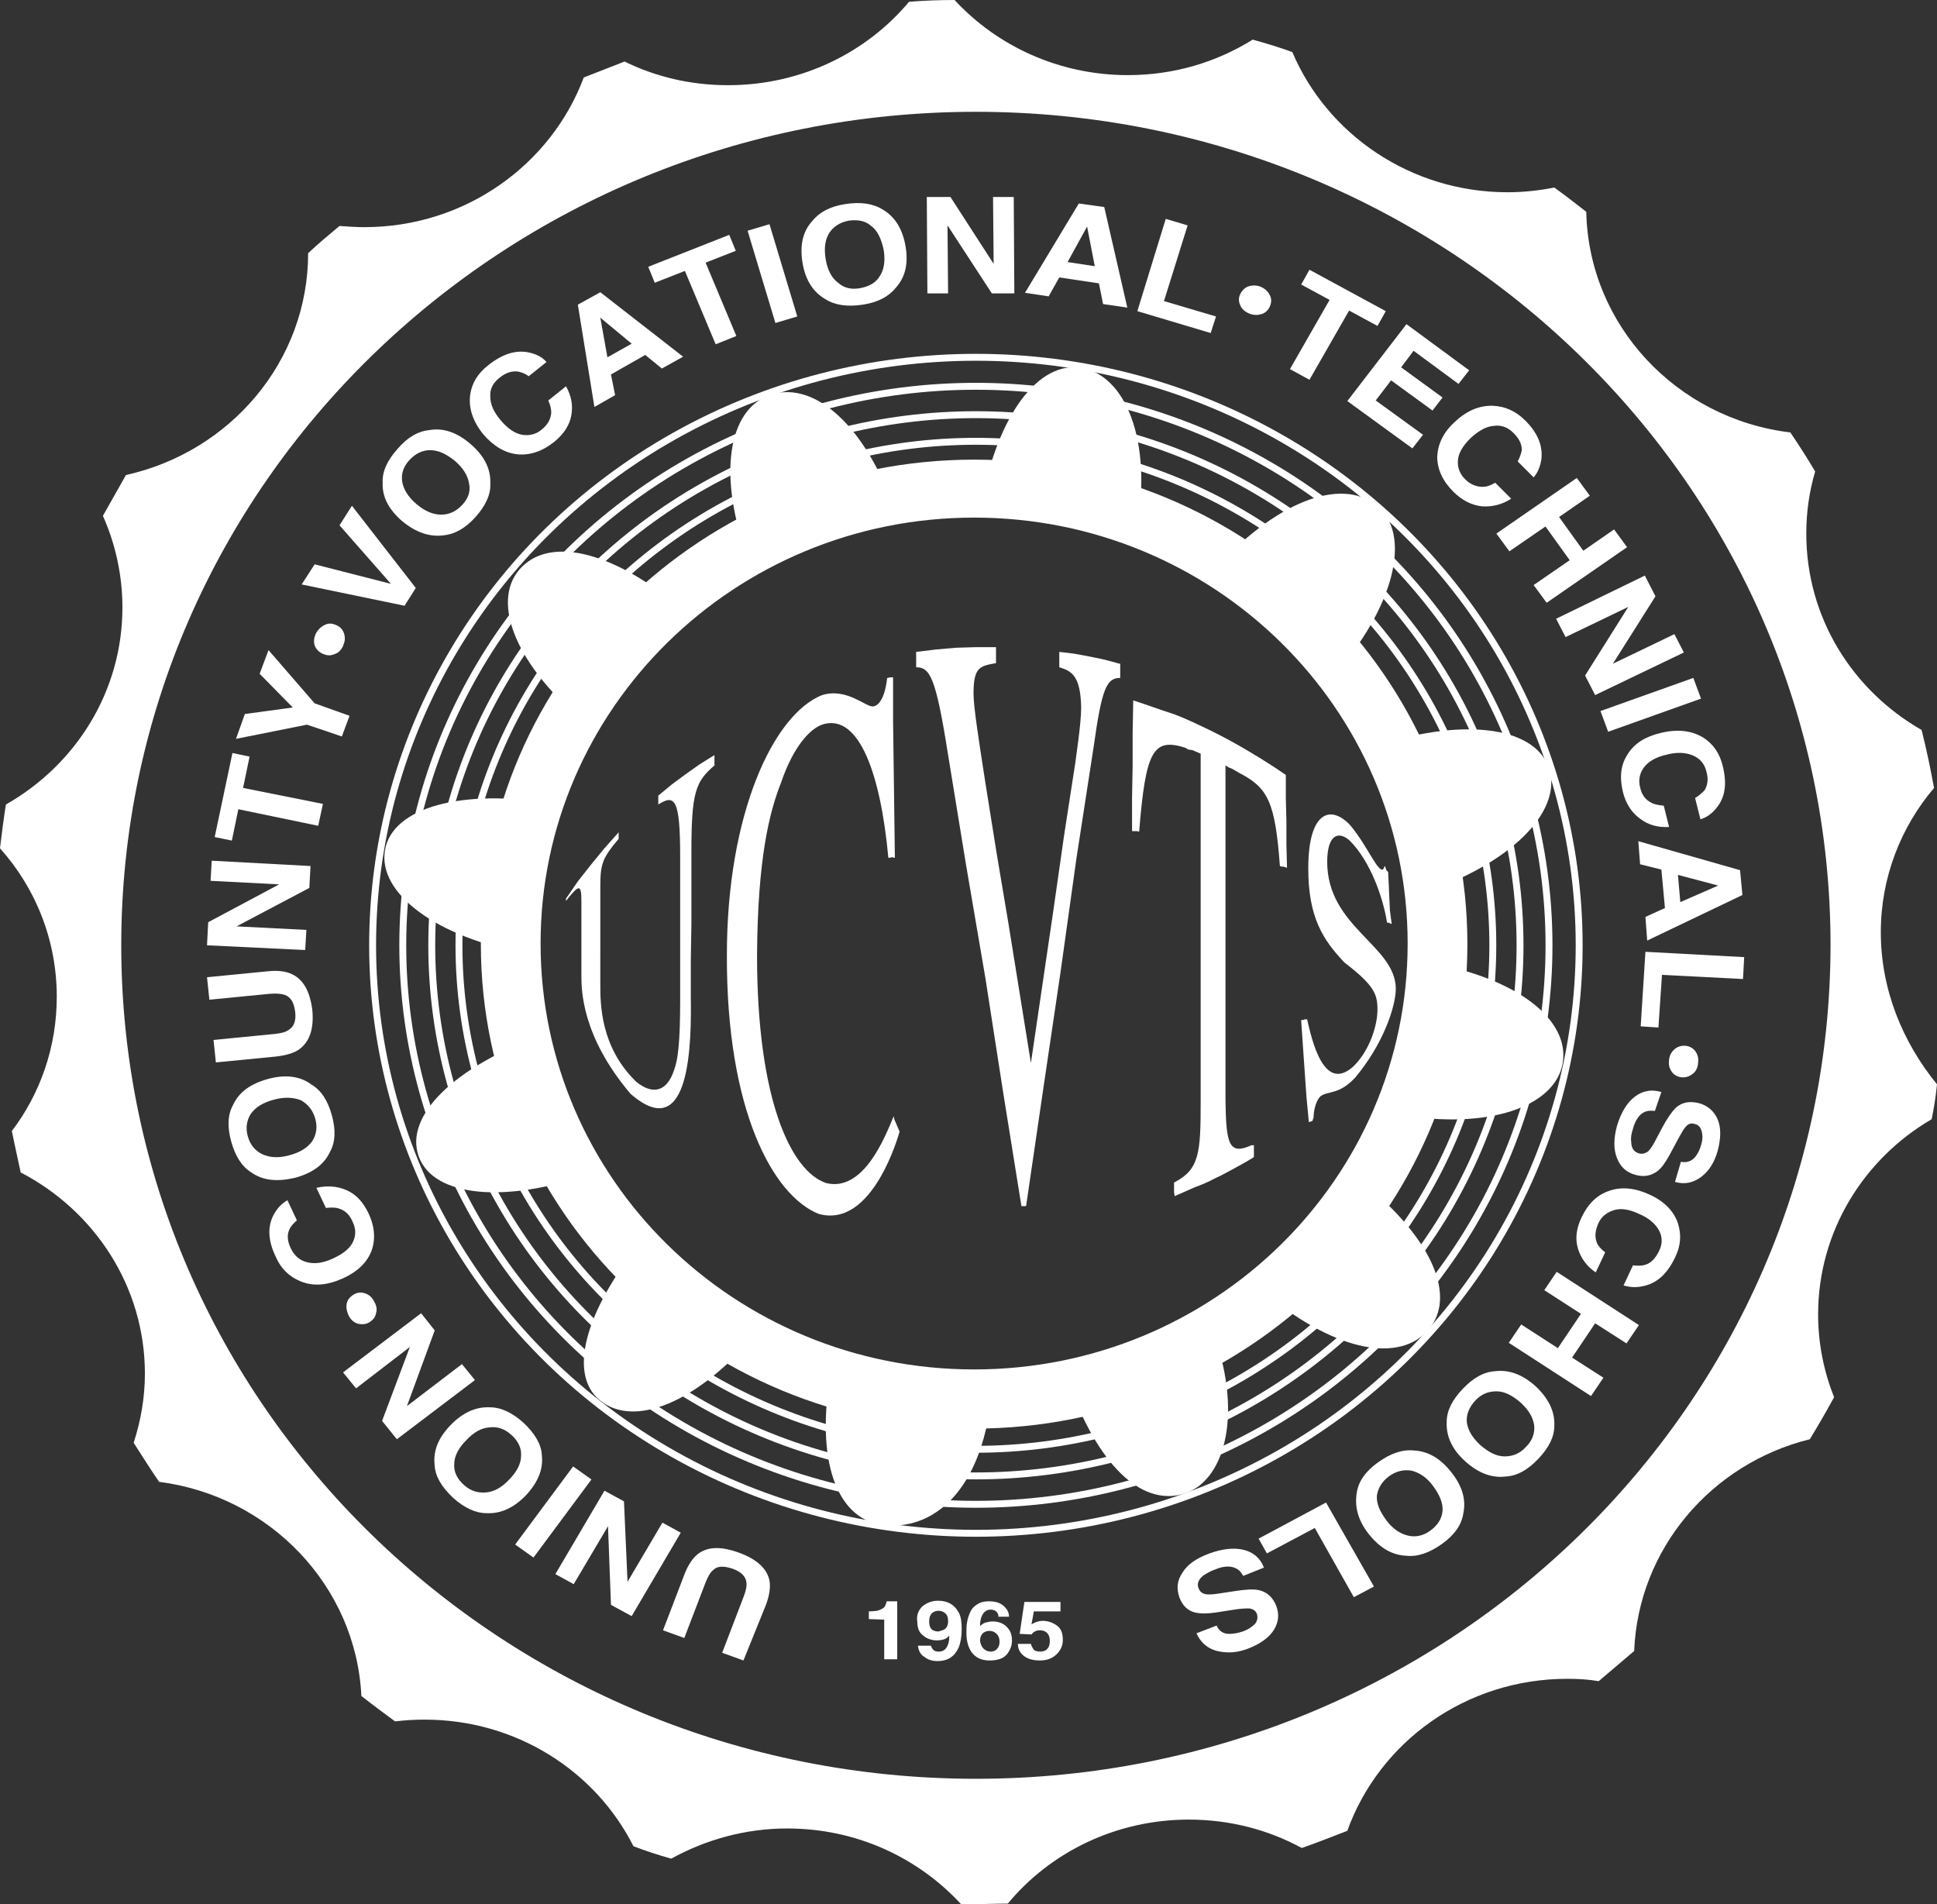 <?xml version="1.0" encoding="utf-8"?>
<!-- Generator: Adobe Illustrator 16.0.0, SVG Export Plug-In . SVG Version: 6.00 Build 0)  -->
<!DOCTYPE svg PUBLIC "-//W3C//DTD SVG 1.1//EN" "http://www.w3.org/Graphics/SVG/1.1/DTD/svg11.dtd">
<svg version="1.1" id="Layer_1" xmlns="http://www.w3.org/2000/svg" xmlns:xlink="http://www.w3.org/1999/xlink" x="0px" y="0px"
	 width="612px" height="601.535px" viewBox="0 95.232 612 601.535" enable-background="new 0 95.232 612 601.535"
	 xml:space="preserve">
<rect x="0" y="95.232" width="612" height="601.535" fill="#333333" stroke="none"/>
<path fill="#FFFFFF" d="M234.896,619.777l-6.728-2.43l6.728-17.565c0.748-1.869,1.121-3.551,0.934-4.672
	c-0.187-1.869-1.682-3.363-4.298-4.298c-2.803-0.935-4.858-0.935-6.167,0.374c-0.934,0.747-1.682,2.055-2.429,3.924l-6.727,17.565
	l-6.728-2.429l6.728-17.566c1.121-2.989,2.616-5.232,4.298-6.54c3.177-2.43,7.475-2.43,13.081-0.374
	c5.606,2.056,8.783,5.046,9.53,8.783c0.374,2.056,0,4.672-1.121,7.662L234.896,619.777z"/>
<path fill="#FFFFFF" d="M199.578,605.762l-6.541-3.551l-0.935-24.854l-10.838,18.313l-5.793-3.177l15.51-26.349l6.167,3.363
	l1.122,25.415l11.025-18.688l5.793,3.177L199.578,605.762z"/>
<path fill="#FFFFFF" d="M181.077,558.483l5.793,4.111l-18.313,24.667l-5.793-4.111L181.077,558.483z"/>
<path fill="#FFFFFF" d="M161.643,548.579c2.056,1.869,3.177,4.111,2.99,6.541c0,2.429-1.308,5.045-3.737,7.475
	c-2.43,2.616-4.859,3.925-7.475,4.111s-4.858-0.561-6.914-2.43c-2.056-1.868-3.177-4.111-2.99-6.54c0-2.43,1.308-5.046,3.738-7.475
	c2.429-2.616,4.858-3.925,7.288-4.111C157.345,545.776,159.587,546.711,161.643,548.579z M142.208,545.59
	c-3.924,4.111-5.419,8.222-4.858,12.707c0.187,3.363,2.243,6.728,5.793,10.091c3.551,3.177,7.101,4.858,10.651,4.858
	c4.485,0.188,8.596-1.682,12.521-5.793c3.737-4.111,5.419-8.222,4.859-12.707c-0.187-3.363-2.243-6.728-5.793-10.091
	c-3.551-3.177-7.101-4.858-10.652-4.858C150.057,539.609,145.946,541.665,142.208,545.59z"/>
<path fill="#FFFFFF" d="M125.39,549.888l-4.672-5.793l8.783-23.358l-17.005,13.08l-4.111-5.045l24.667-18.688l4.298,5.42
	l-8.783,23.919l17.379-13.268l4.111,5.045L125.39,549.888z"/>
<path fill="#FFFFFF" d="M109.506,507.281c0.187-1.309,0.935-2.242,2.056-2.99c1.121-0.747,2.429-0.934,3.551-0.561
	c1.308,0.374,2.242,1.121,2.99,2.43c0.748,1.308,1.121,2.429,0.748,3.737c-0.187,1.308-0.935,2.242-2.056,2.99
	c-1.121,0.747-2.429,0.747-3.551,0.561c-1.308-0.374-2.242-1.121-2.99-2.43C109.693,509.897,109.319,508.589,109.506,507.281z"/>
<path fill="#FFFFFF" d="M94.93,499.993c-3.551-1.495-6.167-3.924-7.849-7.849c-2.429-5.045-2.616-9.53-0.561-13.268
	c1.121-2.056,2.616-3.551,4.298-4.485l2.99,6.354c-1.122,0.934-2.056,2.055-2.43,2.989c-0.748,1.682-0.561,3.737,0.561,5.98
	c1.122,2.242,2.803,3.737,5.232,4.298c2.43,0.561,5.045,0.187,8.223-1.309c3.177-1.495,5.232-3.177,6.167-5.232
	s0.935-4.11-0.187-6.354c-0.934-2.242-2.429-3.55-4.298-4.111c-1.121-0.373-2.429-0.373-4.111-0.187l-2.99-6.354
	c3.364-0.747,6.541-0.561,9.53,0.747c2.99,1.309,5.232,3.738,6.914,7.288c2.056,4.298,2.243,8.409,0.935,11.96
	c-1.495,3.737-4.485,6.54-8.97,8.596C103.339,501.302,99.041,501.675,94.93,499.993z"/>
<path fill="#FFFFFF" d="M99.602,448.604c0.747,2.616,0.374,5.046-0.935,7.102c-1.495,2.056-3.737,3.551-7.288,4.484
	c-3.363,0.935-6.167,0.748-8.596-0.373c-2.243-1.121-3.738-2.99-4.485-5.606c-0.748-2.616-0.374-5.045,0.934-7.101
	c1.495-2.056,3.737-3.551,7.288-4.485c3.364-0.935,6.167-0.747,8.596,0.187C97.359,444.119,98.854,445.987,99.602,448.604z
	 M84.652,436.084c-5.419,1.494-9.157,4.11-11.025,8.222c-1.682,2.99-1.869,6.914-0.561,11.586s3.363,7.849,6.354,9.718
	c3.737,2.616,8.222,2.989,13.828,1.682c5.419-1.495,9.157-4.111,11.025-8.223c1.682-2.989,1.869-6.914,0.561-11.586
	s-3.363-7.849-6.54-9.717C94.743,435.149,90.071,434.589,84.652,436.084z"/>
<path fill="#FFFFFF" d="M189.673,195.582l9.904,8.222l-7.662,4.298L189.673,195.582z M187.805,223.799l6.541-3.737l-1.308-6.54
	l10.838-6.167l5.232,4.298l6.727-3.737l-26.162-20.369l-7.101,3.924L187.805,223.799z"/>
<path fill="#FFFFFF" d="M230.411,169.42l2.056,5.045l-9.531,3.737l9.717,23.172l-6.541,2.616l-9.717-23.172l-9.53,3.737
	l-2.056-5.045L230.411,169.42z"/>
<path fill="#FFFFFF" d="M251.901,195.208l-6.914,2.056l-8.783-29.152l6.914-2.056L251.901,195.208z"/>
<path fill="#FFFFFF" d="M271.896,186.238c-2.803,0.561-5.232,0-7.101-1.682c-2.055-1.495-3.363-4.111-3.924-7.475
	c-0.561-3.364-0.187-6.167,1.122-8.222s3.363-3.364,6.167-3.924c2.803-0.374,5.232,0,7.101,1.682
	c2.056,1.495,3.177,4.111,3.924,7.475c0.561,3.363,0.187,6.167-1.121,8.222C276.755,184.556,274.699,185.678,271.896,186.238z
	 M286.098,172.97c-0.934-5.419-3.363-9.343-7.288-11.586c-2.99-1.869-6.915-2.429-11.773-1.682
	c-4.859,0.748-8.222,2.616-10.465,5.419c-2.99,3.363-3.924,7.662-2.99,13.268c0.934,5.419,3.364,9.157,7.288,11.399
	c2.99,1.869,6.915,2.429,11.773,1.682c4.859-0.748,8.222-2.616,10.465-5.419C286.098,182.688,287.033,178.39,286.098,172.97z"/>
<path fill="#FFFFFF" d="M292.826,157.46h7.475l13.642,21.117l-0.188-21.117h6.541l0.187,30.46h-7.101l-14.016-21.49l0.187,21.49
	h-6.54L292.826,157.46z"/>
<path fill="#FFFFFF" d="M343.468,166.804l2.429,12.521l-8.596-1.309L343.468,166.804z M323.846,187.733l7.476,1.121l3.363-5.98
	l12.521,1.869l1.308,6.541l7.662,1.121l-7.288-31.768l-8.035-1.121L323.846,187.733z"/>
<path fill="#FFFFFF" d="M368.321,164.375l6.914,2.055l-7.475,23.919l16.444,4.859l-1.682,5.232l-23.172-6.914L368.321,164.375z"/>
<path fill="#FFFFFF" d="M401.21,188.48c0.562,1.121,0.562,2.243,0,3.551c-0.561,1.308-1.494,2.056-2.616,2.429
	c-1.308,0.374-2.615,0.374-3.924-0.187c-1.308-0.561-2.43-1.495-2.803-2.616c-0.561-1.121-0.561-2.429,0-3.55
	s1.495-2.056,2.616-2.429c1.308-0.374,2.616-0.374,3.924,0.187C399.716,186.425,400.649,187.359,401.21,188.48z"/>
<path fill="#FFFFFF" d="M437.837,193.526l-2.616,4.671l-8.97-4.858l-12.521,21.864l-6.166-3.364l12.52-21.864l-8.97-4.858
	l2.616-4.672L437.837,193.526z"/>
<path fill="#FFFFFF" d="M534.636,434.589c-0.935,0.747-2.242,1.121-3.551,0.935c-1.308-0.188-2.429-0.935-2.989-1.869
	c-0.748-1.121-0.935-2.242-0.748-3.737c0.188-1.495,0.935-2.616,1.869-3.363c0.934-0.748,2.242-1.122,3.55-0.935
	c1.309,0.187,2.43,0.935,2.99,1.868c0.748,1.121,0.935,2.243,0.748,3.737C536.317,432.72,535.757,433.841,534.636,434.589z"/>
<path fill="#FFFFFF" d="M522.863,446.175c-1.495-0.188-2.616,0-3.364,0.374c-1.495,0.747-2.803,2.429-3.55,5.232
	c-0.562,1.682-0.748,2.989-0.562,4.11c0,2.056,0.935,3.364,2.616,3.737c0.935,0.188,1.869,0,2.804-0.747
	c0.747-0.747,1.682-2.242,2.616-4.111l1.682-3.177c1.682-3.177,3.177-5.232,4.298-6.354c2.056-1.868,4.485-2.242,7.475-1.495
	c2.616,0.748,4.672,2.43,5.793,5.046s1.121,5.979,0,10.091c-0.935,3.363-2.616,6.167-5.045,8.035
	c-2.43,1.869-5.232,2.616-8.409,1.682l1.868-6.354c1.869,0.374,3.364-0.187,4.485-1.494c0.747-0.935,1.494-2.243,1.868-3.738
	c0.561-1.682,0.561-3.177,0.188-4.484c-0.374-1.309-1.122-2.056-2.243-2.242c-1.121-0.374-2.056,0-2.803,0.934
	c-0.561,0.562-1.309,1.869-2.43,3.925l-2.803,5.232c-1.308,2.242-2.43,3.924-3.737,4.858c-2.056,1.495-4.298,1.869-6.914,1.121
	c-2.804-0.747-4.672-2.429-5.793-5.232c-1.121-2.803-1.121-6.166,0-10.277c1.308-4.298,3.177-7.288,5.605-9.157
	c2.43-1.868,5.232-2.429,8.409-1.494L522.863,446.175z"/>
<path fill="#FFFFFF" d="M530.15,481.68c1.122,3.551,0.935,7.102-0.934,10.839c-2.43,5.046-5.606,8.035-9.904,8.97
	c-2.43,0.561-4.485,0.374-6.354-0.187l2.99-6.354c1.494,0.187,2.803,0.187,3.924-0.188c1.869-0.561,3.177-2.056,4.298-4.298
	s1.121-4.484,0-6.54s-3.177-3.925-6.354-5.232c-3.177-1.495-5.793-1.869-8.035-1.122c-2.242,0.748-3.925,2.056-4.858,4.299
	c-0.935,2.242-1.122,4.11-0.374,5.979c0.374,0.935,1.308,2.056,2.616,2.99l-2.99,6.354c-2.803-1.869-4.672-4.485-5.606-7.475
	c-0.934-3.177-0.561-6.354,1.122-9.904c2.056-4.298,4.858-7.102,8.782-8.409c3.737-1.309,8.036-0.935,12.521,1.121
	C525.666,474.579,528.843,477.756,530.15,481.68z"/>
<path fill="#FFFFFF" d="M491.843,497.003l25.975,16.818l-3.924,5.793l-9.904-6.354l-7.288,10.839l9.904,6.354l-3.925,5.793
	l-25.975-16.818l3.924-5.793l11.586,7.475l7.288-10.838l-11.586-7.476L491.843,497.003z"/>
<path fill="#FFFFFF" d="M466.055,537.741c1.868-2.056,4.11-2.99,6.727-2.99s5.046,1.309,7.662,3.551
	c2.616,2.43,3.924,4.672,4.298,7.288c0.188,2.429-0.561,4.672-2.616,6.728c-1.868,2.055-4.111,2.989-6.728,2.989
	s-5.045-1.308-7.661-3.551c-2.616-2.429-3.925-4.671-4.298-7.287C463.251,542.039,464.186,539.797,466.055,537.741z
	 M462.878,556.802c4.11,3.737,8.409,5.419,12.894,4.858c3.551-0.187,6.914-2.056,10.278-5.605c3.363-3.551,5.045-6.914,5.045-10.465
	c0.188-4.298-1.682-8.409-5.793-12.334c-4.111-3.737-8.409-5.419-12.894-4.858c-3.551,0.187-6.914,2.056-10.278,5.606
	c-3.363,3.55-5.045,6.914-5.045,10.465C456.897,548.953,458.767,553.064,462.878,556.802z"/>
<path fill="#FFFFFF" d="M438.771,561.66c2.242-1.682,4.672-2.242,7.101-1.868c2.43,0.561,4.859,2.056,6.914,4.858
	c2.056,2.803,3.177,5.419,2.99,7.849s-1.495,4.484-3.737,6.167c-2.242,1.682-4.672,2.242-7.101,1.682
	c-2.43-0.561-4.859-2.056-6.915-4.858c-2.055-2.804-3.177-5.232-2.989-7.849C435.407,565.397,436.529,563.342,438.771,561.66z
	 M432.418,579.787c3.55,4.484,7.475,6.728,11.959,6.914c3.551,0.374,7.288-0.935,11.213-3.737c3.924-2.804,6.166-5.98,6.728-9.53
	c0.934-4.299-0.188-8.597-3.738-13.081c-3.363-4.298-7.287-6.728-11.959-6.914c-3.551-0.374-7.288,0.934-11.213,3.737
	c-3.924,2.803-6.166,5.979-6.727,9.53C427.933,571.19,429.054,575.489,432.418,579.787z"/>
<path fill="#FFFFFF" d="M434.1,596.418l-6.354,3.364l-12.334-21.864l-15.136,8.035l-2.616-4.671l21.303-11.399L434.1,596.418z"/>
<path fill="#FFFFFF" d="M392.801,593.055c-0.747-1.309-1.494-2.056-2.429-2.43c-1.495-0.747-3.737-0.747-6.354,0.374
	c-1.682,0.561-2.804,1.309-3.737,1.869c-1.683,1.308-2.243,2.803-1.495,4.298c0.374,0.935,1.121,1.495,2.242,1.682
	s2.803,0,5.046-0.374l3.737-0.561c3.55-0.561,6.166-0.747,7.849-0.374c2.616,0.561,4.484,2.243,5.605,5.046
	c0.935,2.616,0.748,5.046-0.747,7.475c-1.495,2.43-4.298,4.485-8.223,5.98c-3.363,1.308-6.54,1.495-9.717,0.747
	c-2.99-0.747-5.232-2.616-6.541-5.606l6.354-2.429c0.748,1.682,2.056,2.616,3.925,2.616c1.308,0,2.616-0.188,4.298-0.748
	s2.99-1.494,3.925-2.429c0.747-0.935,0.934-2.056,0.561-3.177c-0.374-0.935-1.121-1.495-2.43-1.682c-0.747,0-2.43,0-4.672,0.373
	l-5.979,0.935c-2.616,0.374-4.672,0.374-6.354,0c-2.43-0.561-4.111-2.242-5.046-4.858s-0.747-5.232,0.935-7.662
	c1.495-2.616,4.484-4.672,8.596-6.166c4.111-1.495,7.849-1.869,10.839-1.122c2.99,0.748,5.232,2.616,6.354,5.606L392.801,593.055z"
	/>
<path fill="#FFFFFF" d="M400.837,504.665c22.051,17.939,41.672,20.93,50.455,10.651c8.782-10.091,1.868-28.03-19.995-45.97"/>
<path fill="#FFFFFF" d="M338.235,533.63c9.717,26.162,23.546,37.748,36.439,33.263c12.707-4.484,18.126-25.975,8.223-51.949"/>
<path fill="#FFFFFF" d="M262.553,528.397c-5.045,28.218,1.869,46.157,15.51,48.399c13.642,2.43,31.955-6.914,35.319-41.672"/>
<path fill="#FFFFFF" d="M204.436,485.23c-18.687,22.051-25.601,43.541-14.95,52.324c10.652,8.782,30.46,1.121,49.147-20.743"/>
<path fill="#FFFFFF" d="M171.173,422.255c-27.47,9.904-43.541,25.415-38.869,38.309c4.672,12.895,27.657,14.95,54.94,5.232"/>
<g>
	<path fill="#FFFFFF" d="M274.512,606.696v-2.43c1.308,0,2.243-0.187,2.616-0.187c0.748-0.187,1.495-0.561,2.056-0.935
		c0.374-0.374,0.561-0.747,0.748-1.308c0.187-0.374,0.187-0.561,0.187-0.748h3.363v18.313h-4.111v-12.521L274.512,606.696
		L274.512,606.696z"/>
	<path fill="#FFFFFF" d="M291.331,602.771c1.308-1.121,2.99-1.868,5.045-1.868c3.177,0,5.232,1.308,6.541,3.737
		c0.748,1.309,0.935,3.177,0.935,5.419c0,2.243-0.374,4.111-0.935,5.606c-1.308,2.803-3.364,4.298-6.727,4.298
		c-1.495,0-2.99-0.374-4.111-1.308c-1.308-0.748-1.869-2.056-2.056-3.551h4.111c0.187,0.561,0.374,0.935,0.748,1.308
		c0.374,0.374,0.934,0.561,1.682,0.561c1.308,0,2.243-0.561,2.803-1.868c0.374-0.748,0.561-1.682,0.561-3.177
		c-0.374,0.374-0.748,0.747-1.121,0.935c-0.748,0.373-1.682,0.561-2.803,0.561c-1.682,0-3.177-0.561-4.298-1.495
		c-1.308-0.935-1.869-2.43-1.869-4.298C289.462,605.575,290.209,603.894,291.331,602.771z M298.245,610.06
		c0.934-0.561,1.308-1.495,1.308-2.616s-0.187-1.868-0.747-2.429s-1.308-0.935-2.243-0.935c-0.748,0-1.308,0.187-1.869,0.561
		c-0.748,0.561-1.121,1.495-1.121,2.803c0,1.121,0.187,1.869,0.748,2.43c0.561,0.561,1.308,0.747,2.242,0.747
		C297.124,610.434,297.684,610.247,298.245,610.06z"/>
	<path fill="#FFFFFF" d="M315.437,605.575c0-0.374-0.187-0.561-0.373-0.935c-0.374-0.561-1.121-0.935-2.056-0.935
		c-1.309,0-2.242,0.748-2.803,2.056c-0.374,0.748-0.562,1.869-0.562,3.177c0.562-0.561,1.122-0.935,1.683-1.121
		c0.747-0.187,1.494-0.374,2.242-0.374c1.868,0,3.363,0.561,4.484,1.682c1.121,1.122,1.683,2.43,1.683,4.299
		c0,1.682-0.562,3.177-1.683,4.484c-1.121,1.309-2.989,1.869-5.419,1.869c-2.616,0-4.484-0.935-5.793-2.804
		c-0.934-1.494-1.495-3.363-1.495-5.793c0-1.308,0-2.616,0.187-3.363c0.187-1.495,0.748-2.803,1.308-3.924
		c0.561-0.935,1.309-1.495,2.242-2.056c0.935-0.561,2.056-0.748,3.364-0.748c1.868,0,3.363,0.374,4.484,1.309
		c1.121,0.934,1.869,2.056,1.869,3.55h-3.364V605.575L315.437,605.575z M310.766,616.04c0.561,0.561,1.308,0.934,2.242,0.934
		s1.682-0.373,2.056-0.934c0.561-0.561,0.747-1.309,0.747-2.243c0-1.121-0.374-1.868-0.935-2.429s-1.308-0.935-2.242-0.935
		c-0.747,0-1.308,0.187-1.868,0.561c-0.748,0.561-1.122,1.495-1.122,2.616C309.831,614.545,310.018,615.292,310.766,616.04z"/>
	<path fill="#FFFFFF" d="M325.715,614.545c0.187,0.747,0.561,1.308,0.935,1.868c0.373,0.374,1.121,0.561,2.056,0.561
		c0.934,0,1.868-0.373,2.242-0.934c0.561-0.561,0.747-1.495,0.747-2.43s-0.187-1.682-0.747-2.43
		c-0.561-0.561-1.309-0.934-2.242-0.934c-0.561,0-0.935,0-1.309,0.187c-0.561,0.187-1.121,0.561-1.495,1.121l-3.737-0.187
		l1.495-10.091h11.399v2.989h-8.409l-0.748,4.111c0.561-0.374,1.122-0.561,1.495-0.747c0.561-0.188,1.309-0.374,2.056-0.374
		c1.682,0,3.177,0.561,4.485,1.495c1.308,0.935,1.868,2.429,1.868,4.484c0,1.682-0.561,3.177-1.868,4.485
		c-1.309,1.308-2.99,2.056-5.42,2.056c-1.868,0-3.55-0.374-4.858-1.309c-1.308-0.934-2.056-2.242-2.056-3.924H325.715z"/>
</g>
<path fill="#FFFFFF" d="M307.775,240.431c-85.96,0-155.85,68.395-155.85,153.046c0,84.465,69.703,153.047,155.85,153.047
	c85.96,0,155.85-68.395,155.85-153.047C463.625,308.825,393.735,240.431,307.775,240.431z M307.775,527.837
	c-75.683,0-136.976-60.172-136.976-134.546c0-74.188,61.293-134.547,136.976-134.547s136.976,60.172,136.976,134.547
	S383.458,527.837,307.775,527.837z"/>
<path fill="#FFFFFF" d="M594.247,389.74c0-17.379,6.354-33.263,16.818-45.596c-1.121-6.167-2.429-12.333-3.924-18.313
	c-21.864-12.52-36.44-35.505-36.44-62.041c0-6.727,0.935-13.268,2.804-19.621c-2.43-4.111-5.046-8.222-7.849-12.333
	c-35.879-4.298-63.723-33.824-64.471-69.703c-3.363-2.616-6.727-5.232-10.091-7.662c-4.672,0.935-9.717,1.495-14.763,1.495
	c-30.646,0-56.995-18.313-68.021-44.289c-4.111-1.495-8.409-2.803-12.521-3.924c-11.399,7.101-24.854,11.212-39.43,11.212
	c-21.677,0-41.298-9.157-54.753-23.732c-4.858,0-9.717,0.187-14.389,0.561c-13.455,16.071-34.011,26.349-57.183,26.349
	c-11.772,0-22.798-2.616-32.702-7.475c-4.298,1.682-8.596,3.364-12.894,5.045c-10.278,27.47-37.374,47.278-69.329,47.278
	c-2.616,0-5.232-0.187-7.849-0.374c-3.364,2.803-6.728,5.606-9.904,8.596c0,34.197-24.667,62.788-57.556,70.076
	c-2.429,4.298-4.858,8.596-7.288,12.894c3.924,8.783,6.167,18.687,6.167,28.965c0,26.536-14.763,49.708-36.813,62.228
	c-0.748,4.672-1.308,9.157-1.869,13.828c11.212,12.521,17.939,28.965,17.939,46.904c0,15.885-5.232,30.647-14.202,42.42
	c0.935,4.484,1.869,8.783,2.803,13.081c23.359,12.146,39.243,36.065,39.243,63.536c0,7.661-1.308,14.949-3.55,21.863
	c2.616,4.111,5.232,8.223,8.035,12.334c34.945,4.484,62.228,32.889,63.91,67.646c3.55,2.803,7.101,5.419,10.651,8.035
	c2.99-0.373,6.167-0.561,9.344-0.561c28.965,0,54.005,16.258,65.965,39.99c3.924,1.495,7.848,2.804,11.959,3.925
	c10.838-5.98,23.359-9.53,36.626-9.53c21.864,0,41.298,9.156,54.94,23.919c0.935,0,1.869,0,2.803,0c4.111,0,8.036-0.187,11.96-0.187
	c13.455-16.258,34.197-26.536,57.183-26.536c12.894,0,25.04,3.177,35.692,8.97c4.858-1.682,9.53-3.55,14.389-5.419
	c10.091-28.03,37.374-48.025,69.516-48.025c3.363,0,6.728,0.187,9.904,0.747c3.737-3.177,7.475-6.354,11.212-9.53
	c1.309-32.328,24.48-59.238,55.501-66.899c2.616-4.298,5.232-8.783,7.661-13.268c-3.177-8.036-5.045-16.818-5.045-26.162
	c0-26.162,14.389-49.147,35.879-61.667c0.747-3.551,1.308-7.288,1.682-11.025C601.161,424.498,594.247,407.866,594.247,389.74z
	 M308.336,657.151c-149.123,0-270.027-117.915-270.027-263.3s120.905-263.3,270.027-263.3c149.122,0,270.027,117.915,270.027,263.3
	C578.177,539.236,457.458,657.151,308.336,657.151z"/>
<g>
	<g>
		<ellipse fill="none" stroke="#FFFFFF" stroke-width="2.184" cx="308.336" cy="393.851" rx="190.607" ry="185.749"/>
		<ellipse fill="none" stroke="#FFFFFF" stroke-width="2.184" cx="308.336" cy="393.851" rx="181.077" ry="176.592"/>
		<ellipse fill="none" stroke="#FFFFFF" stroke-width="2.184" cx="308.336" cy="393.851" rx="171.921" ry="167.623"/>
	</g>
	<ellipse fill="none" stroke="#FFFFFF" stroke-width="2.184" cx="308.336" cy="393.851" rx="163.324" ry="159.213"/>
</g>
<path fill="#FFFFFF" d="M68.208,430.852l-0.748-7.102l19.061-1.868c2.056-0.188,3.737-0.561,4.672-1.309
	c1.682-0.935,2.429-2.989,2.055-5.793c-0.374-2.803-1.308-4.484-3.177-5.232c-1.121-0.373-2.616-0.561-4.858-0.373l-19.061,1.868
	l-0.747-7.101l19.061-1.869c3.364-0.374,5.98,0,7.849,0.935c3.55,1.682,5.606,5.419,6.354,11.212
	c0.561,5.793-0.748,9.904-3.924,12.334c-1.682,1.308-4.298,2.055-7.475,2.429L68.208,430.852z"/>
<path fill="#FFFFFF" d="M65.405,393.851l0.374-7.288l22.424-11.959l-21.677-1.122l0.374-6.354l31.208,1.682l-0.374,6.914
	l-22.985,12.146l22.051,1.121l-0.374,6.354L65.405,393.851z"/>
<path fill="#FFFFFF" d="M73.44,333.118l5.419,1.121l-2.056,9.904l25.228,5.045l-1.495,6.914l-25.228-5.232l-2.056,9.904
	l-5.419-1.121L73.44,333.118z"/>
<path fill="#FFFFFF" d="M82.036,308.078l2.803-7.475l14.576,16.818l11.025,3.924l-2.429,6.541l-11.025-3.737l-22.425,4.485
	l2.803-7.849l15.137-2.056L82.036,308.078z"/>
<path fill="#FFFFFF" d="M102.779,292.567c1.121-0.561,2.429-0.374,3.55,0.187c1.308,0.561,2.056,1.495,2.429,2.803
	c0.374,1.308,0.187,2.429-0.374,3.737s-1.495,2.243-2.803,2.616c-1.308,0.561-2.429,0.374-3.737-0.187
	c-1.121-0.561-2.056-1.495-2.429-2.616c-0.374-1.308-0.187-2.429,0.374-3.738C100.536,294.063,101.471,293.128,102.779,292.567z"/>
<path fill="#FFFFFF" d="M107.264,261.173l3.924-6.167l20.182,25.975l-3.55,5.606l-32.516-6.727l4.111-6.354l24.106,6.167
	L107.264,261.173z"/>
<path fill="#FFFFFF" d="M146.132,254.633c-1.869,2.056-4.111,3.177-6.727,3.177s-5.232-1.121-7.849-3.364s-4.111-4.672-4.485-7.101
	s0.374-4.672,2.242-6.728c1.869-2.055,4.111-3.177,6.541-3.177c2.616,0,5.046,1.122,7.849,3.364
	c2.616,2.243,4.111,4.672,4.485,7.101C148.749,250.334,148.001,252.577,146.132,254.633z M148.749,235.572
	c-4.298-3.737-8.596-5.232-13.081-4.485c-3.551,0.374-6.915,2.243-10.091,5.98c-3.177,3.55-4.858,7.101-4.671,10.651
	c-0.187,4.485,1.869,8.409,6.167,12.147c4.298,3.55,8.596,5.045,13.081,4.485c3.55-0.374,6.914-2.243,10.091-5.793
	c3.177-3.551,4.859-7.101,4.672-10.652C155.103,243.233,152.86,239.123,148.749,235.572z"/>
<path fill="#FFFFFF" d="M148.562,219.875c0.561-3.738,2.429-6.728,5.793-9.344c4.485-3.55,8.783-4.858,12.894-3.924
	c2.429,0.561,4.111,1.495,5.419,2.99l-5.606,4.485c-1.308-0.935-2.429-1.308-3.551-1.495c-1.869-0.187-3.737,0.374-5.793,2.056
	c-2.055,1.682-2.99,3.55-2.803,5.979c0,2.43,1.121,4.859,3.364,7.475c2.242,2.616,4.485,4.111,6.727,4.485
	c2.243,0.374,4.485-0.187,6.167-1.682c1.869-1.495,2.803-3.177,2.99-5.232c0-1.122-0.187-2.243-0.935-3.924l5.606-4.485
	c1.682,2.99,2.242,5.979,1.682,9.156s-2.429,5.98-5.419,8.409c-3.738,2.99-7.662,4.298-11.586,3.924
	c-3.924-0.374-7.662-2.616-10.838-6.354C149.309,228.284,148.001,223.986,148.562,219.875z"/>
<path fill="#FFFFFF" d="M460.822,216.511l-14.202-10.465l-3.925,5.232l13.081,9.53l-3.177,4.111l-13.081-9.531l-4.858,6.354
	l14.949,10.838l-3.363,4.298l-20.556-14.949l18.687-24.293l19.809,14.576L460.822,216.511z"/>
<path fill="#FFFFFF" d="M471.848,223.425c3.737,0.187,7.101,1.682,10.091,4.672c3.924,3.924,5.605,8.035,5.045,12.333
	c-0.373,2.242-1.121,4.111-2.429,5.606l-5.046-5.045c0.748-1.308,1.121-2.616,1.309-3.551c0-1.869-0.748-3.55-2.616-5.419
	c-1.869-1.869-3.925-2.616-6.354-2.243c-2.43,0.187-4.859,1.682-7.288,3.924c-2.43,2.429-3.737,4.672-3.925,6.914
	c-0.187,2.243,0.561,4.298,2.243,5.98c1.682,1.682,3.55,2.429,5.605,2.429c1.121,0,2.43-0.374,3.925-1.308l5.045,5.046
	c-2.803,1.869-5.979,2.616-9.156,2.429c-3.363-0.374-6.354-1.869-9.156-4.672c-3.364-3.364-5.046-7.101-5.046-11.025
	c0.187-3.924,1.869-7.662,5.606-11.025C463.438,224.92,467.549,223.238,471.848,223.425z"/>
<path fill="#FFFFFF" d="M472.781,263.789l25.415-17.565l4.111,5.606l-9.718,6.728l7.662,10.651l9.717-6.727l4.111,5.606
	l-25.414,17.566l-4.111-5.606l11.399-7.849l-7.662-10.651l-11.399,7.849L472.781,263.789z"/>
<path fill="#FFFFFF" d="M519.687,277.057l3.363,6.541l-13.455,21.303l19.435-9.344l2.99,5.793l-28.03,13.455l-3.177-6.167
	l13.642-21.677l-19.809,9.53l-2.99-5.793L519.687,277.057z"/>
<path fill="#FFFFFF" d="M508.101,326.391l-2.43-6.54l29.339-10.465l2.429,6.541L508.101,326.391z"/>
<path fill="#FFFFFF" d="M538.187,328.26c3.177,2.055,5.232,5.045,6.166,9.156c1.309,5.419,0.748,9.717-2.056,13.081
	c-1.494,1.869-3.177,2.99-5.045,3.551l-1.682-6.728c1.308-0.748,2.242-1.682,2.989-2.429c0.935-1.495,1.309-3.551,0.561-5.98
	c-0.561-2.429-2.056-4.111-4.298-5.045c-2.242-0.935-5.045-1.122-8.409-0.187c-3.363,0.748-5.793,2.243-7.101,4.111
	c-1.309,1.869-1.682,3.924-1.121,6.167c0.561,2.429,1.682,3.924,3.55,4.859c0.935,0.561,2.243,0.747,3.925,0.934l1.682,6.728
	c-3.363,0.187-6.54-0.561-9.156-2.616c-2.616-1.869-4.485-4.672-5.42-8.409c-1.121-4.672-0.747-8.596,1.495-11.96
	c2.056-3.363,5.606-5.606,10.465-6.727C530.15,325.457,534.449,326.017,538.187,328.26z"/>
<path fill="#FFFFFF" d="M542.858,374.977l-11.96,5.232l-0.748-8.596L542.858,374.977z M517.631,360.962l0.561,7.288l6.727,1.682
	l1.122,12.146l-6.167,2.803l0.561,7.475l30.086-14.389l-0.747-7.848L517.631,360.962z"/>
<path fill="#FFFFFF" d="M551.08,397.589l-0.373,6.914l-25.602-1.309l-1.121,16.632l-5.606-0.374l1.495-23.545L551.08,397.589z"/>
<path fill="#FFFFFF" d="M359.165,263.042c5.045-29.152-3.738-49.147-17.38-51.576c-13.641-2.43-26.909,14.949-31.954,44.101"/>
<path fill="#FFFFFF" d="M420.832,309.386c19.995-22.424,25.414-45.597,14.015-54.566c-11.398-8.97-31.954-1.121-51.949,21.117"/>
<path fill="#FFFFFF" d="M451.104,376.846c28.218-9.904,42.98-26.536,38.122-39.43c-4.859-12.894-27.844-15.697-56.248-5.979"/>
<path fill="#FFFFFF" d="M441.761,447.296c28.778,5.046,49.521-2.616,51.95-16.071c2.43-13.454-13.642-26.909-42.419-31.954"/>
<path fill="#FFFFFF" d="M174.911,349.189c-28.778-5.045-51.016,1.121-53.258,14.576c-2.429,13.455,16.071,27.657,44.849,32.702"/>
<path fill="#FFFFFF" d="M214.901,287.148c-22.238-18.5-41.859-22.424-50.829-11.959s-0.935,30.646,21.49,48.96"/>
<path fill="#FFFFFF" d="M282.174,254.819c-9.904-26.909-25.975-39.43-39.056-34.758s-16.631,25.415-6.541,52.324"/>
<path fill="#FFFFFF" d="M225.552,333.866l-4.485,2.803l-4.485,3.177l-4.298,3.177l-4.298,3.55v0.561v0.748v0.748v0.748
	c5.232-3.364,6.915-1.682,6.915,16.444v11.212v11.212v11.212v11.772c0,13.642-0.748,18.874-1.869,21.864
	c-2.056,6.54-6.354,8.409-11.96,3.924c-11.399-11.025-11.399-24.666-11.399-30.833v-8.035V390.3v-7.849v-7.288
	c0-7.101,0.748-8.97,5.793-14.95v-0.561v-0.748v-0.561v-0.187l-4.485,5.045l-4.298,5.232l-4.111,5.232l-3.737,5.419v0.187v0.187
	v0.187v0.187c4.111-5.232,4.858-5.419,4.858,0v5.793v5.979v5.793v5.793c0,4.672,0,19.248,15.51,37.562
	c19.061,16.631,19.248-16.445,19.061-30.46v-11.773l0.187-11.585v-11.212v-11.586c0-18.5,1.308-22.051,7.288-27.096v-0.934v-0.935
	v-0.935v-0.374H225.552L225.552,333.866z"/>
<path fill="#FFFFFF" d="M282.735,366.194l-0.187-14.576l-0.187-14.202l-0.187-14.202v-14.015h-0.747h-0.187l-0.748,0.187h-0.187
	c-0.934,8.409-3.924,8.97-4.298,8.97c-2.243,0.561-8.222-5.98-16.258-3.551c-15.51,6.167-30.086,37.748-30.086,82.036
	c-0.187,49.146,14.576,76.057,28.965,81.85c17.192,4.858,25.415-25.415,25.601-25.976l-0.561-1.308l-0.561-1.309l-0.561-1.308
	l-0.187-0.935c-2.99,7.288-9.717,23.92-21.303,21.116c-11.212-3.737-21.864-26.535-21.864-71.945
	c0.187-30.646,3.924-45.409,7.662-54.752c3.551-10.465,8.783-17.005,13.455-18.313c11.212-2.99,17.94,15.884,20.369,42.233h0.561
	l0.561-0.187l0.748,0.187H282.735L282.735,366.194z"/>
<path fill="#FFFFFF" d="M353.745,304.901l-4.858-1.308l-4.485-0.935l-5.045-0.934l-4.672-0.561v0.935v1.308v1.308v1.308
	c3.551,1.121,6.728,2.243,6.914,12.707c0,5.232-1.682,15.884-1.868,17.566l-3.551,22.985l-3.364,23.546l-3.55,24.106l-3.551,24.106
	l-3.551-22.051l-3.55-22.051l-3.738-22.237l-3.55-22.237c-2.056-13.268-3.737-23.92-3.737-28.031c0-8.409,1.868-8.783,7.101-9.717
	v-1.308v-1.495v-1.495v-0.748h-6.354l-6.354,0.187l-6.354,0.561l-6.167,0.747v0.748v1.308v1.308v1.495
	c4.298,0,6.167,2.99,9.904,26.536l5.793,35.505l6.167,36.066l5.605,36.065l5.793,36.066h0.561h0.188h0.561l0.187-0.187l5.419-37.001
	l5.42-36.626l5.045-36.066l5.42-35.131c2.616-18.687,4.11-21.864,8.409-21.864v-1.308v-1.308v-0.935v-0.934H353.745L353.745,304.901
	z"/>
<path fill="#FFFFFF" d="M395.417,457.013c-7.101,3.177-8.035-0.187-8.222-14.202v-26.535V389.74v-26.349v-26.349l0.935,0.561
	l1.308,0.561l0.935,0.561l1.308,0.748c8.97,4.672,11.213,9.157,12.707,29.339l0.562,0.187h0.561l0.561,0.187l0.561,0.187
	l-0.188-7.288v-7.475l-0.187-7.288v-7.288c-3.737-2.616-7.662-5.045-11.399-7.288c-3.737-2.243-7.849-4.485-11.959-6.541
	c-3.925-1.869-8.036-3.924-12.146-5.419c-4.111-1.308-8.597-2.99-12.708-4.298l-0.187,10.278v10.278l-0.187,10.278v10.465h0.561
	h0.561h0.561l0.561,0.187c2.056-25.788,4.484-29.712,14.576-26.535l0.934,0.561l1.309,0.187l1.308,0.561l1.309,0.561v27.47v27.47
	v27.47v27.47c0,16.258-0.374,21.49-8.409,25.602v0.747v1.309v0.934l0.187,1.309l6.354-2.803c2.056-0.748,4.298-1.683,6.354-2.804
	c2.056-0.934,4.111-2.056,6.167-3.177s4.111-2.242,6.167-3.55v-0.935v-0.935v-0.935v-0.935H395.417L395.417,457.013z"/>
<path fill="#FFFFFF" d="M438.584,370.679l-0.561-0.561l-0.187-0.561l-0.187-0.561l-0.188-0.187
	c-0.187,0.747-0.561,2.055-2.056,0.187c-1.682-1.869-5.232-9.156-9.156-13.455c-6.167-6.167-12.895-3.55-12.895,14.015
	c0,15.51,4.672,22.611,11.399,29.713c9.53,7.288,10.465,10.091,10.465,14.949s-2.43,12.895-7.662,17.939
	c-9.343,8.409-13.08-8.409-14.575-14.949h-0.561l-0.561,0.187c0,0-0.374,0.188-0.561,0l-0.188,0.188l0.561,8.222l0.561,8.035
	l0.561,8.036l0.748,7.849l0.561-0.188l0.561-0.187l0.187-0.561l0.188-0.561c0-2.243,0.747-5.42,2.242-6.728
	c2.242-1.682,5.793-0.374,10.839-5.793c8.97-10.651,12.894-22.611,12.894-28.218c-0.187-13.641-21.677-19.434-21.677-39.99
	c0-8.596,3.551-9.904,7.101-6.728c6.728,6.728,10.652,18.5,11.773,25.788l0.187,0.187h0.561l0.188,0.187l0.561,0.187l-0.561-4.298
	l-0.188-3.924l-0.187-4.485L438.584,370.679L438.584,370.679z"/>
</svg>
